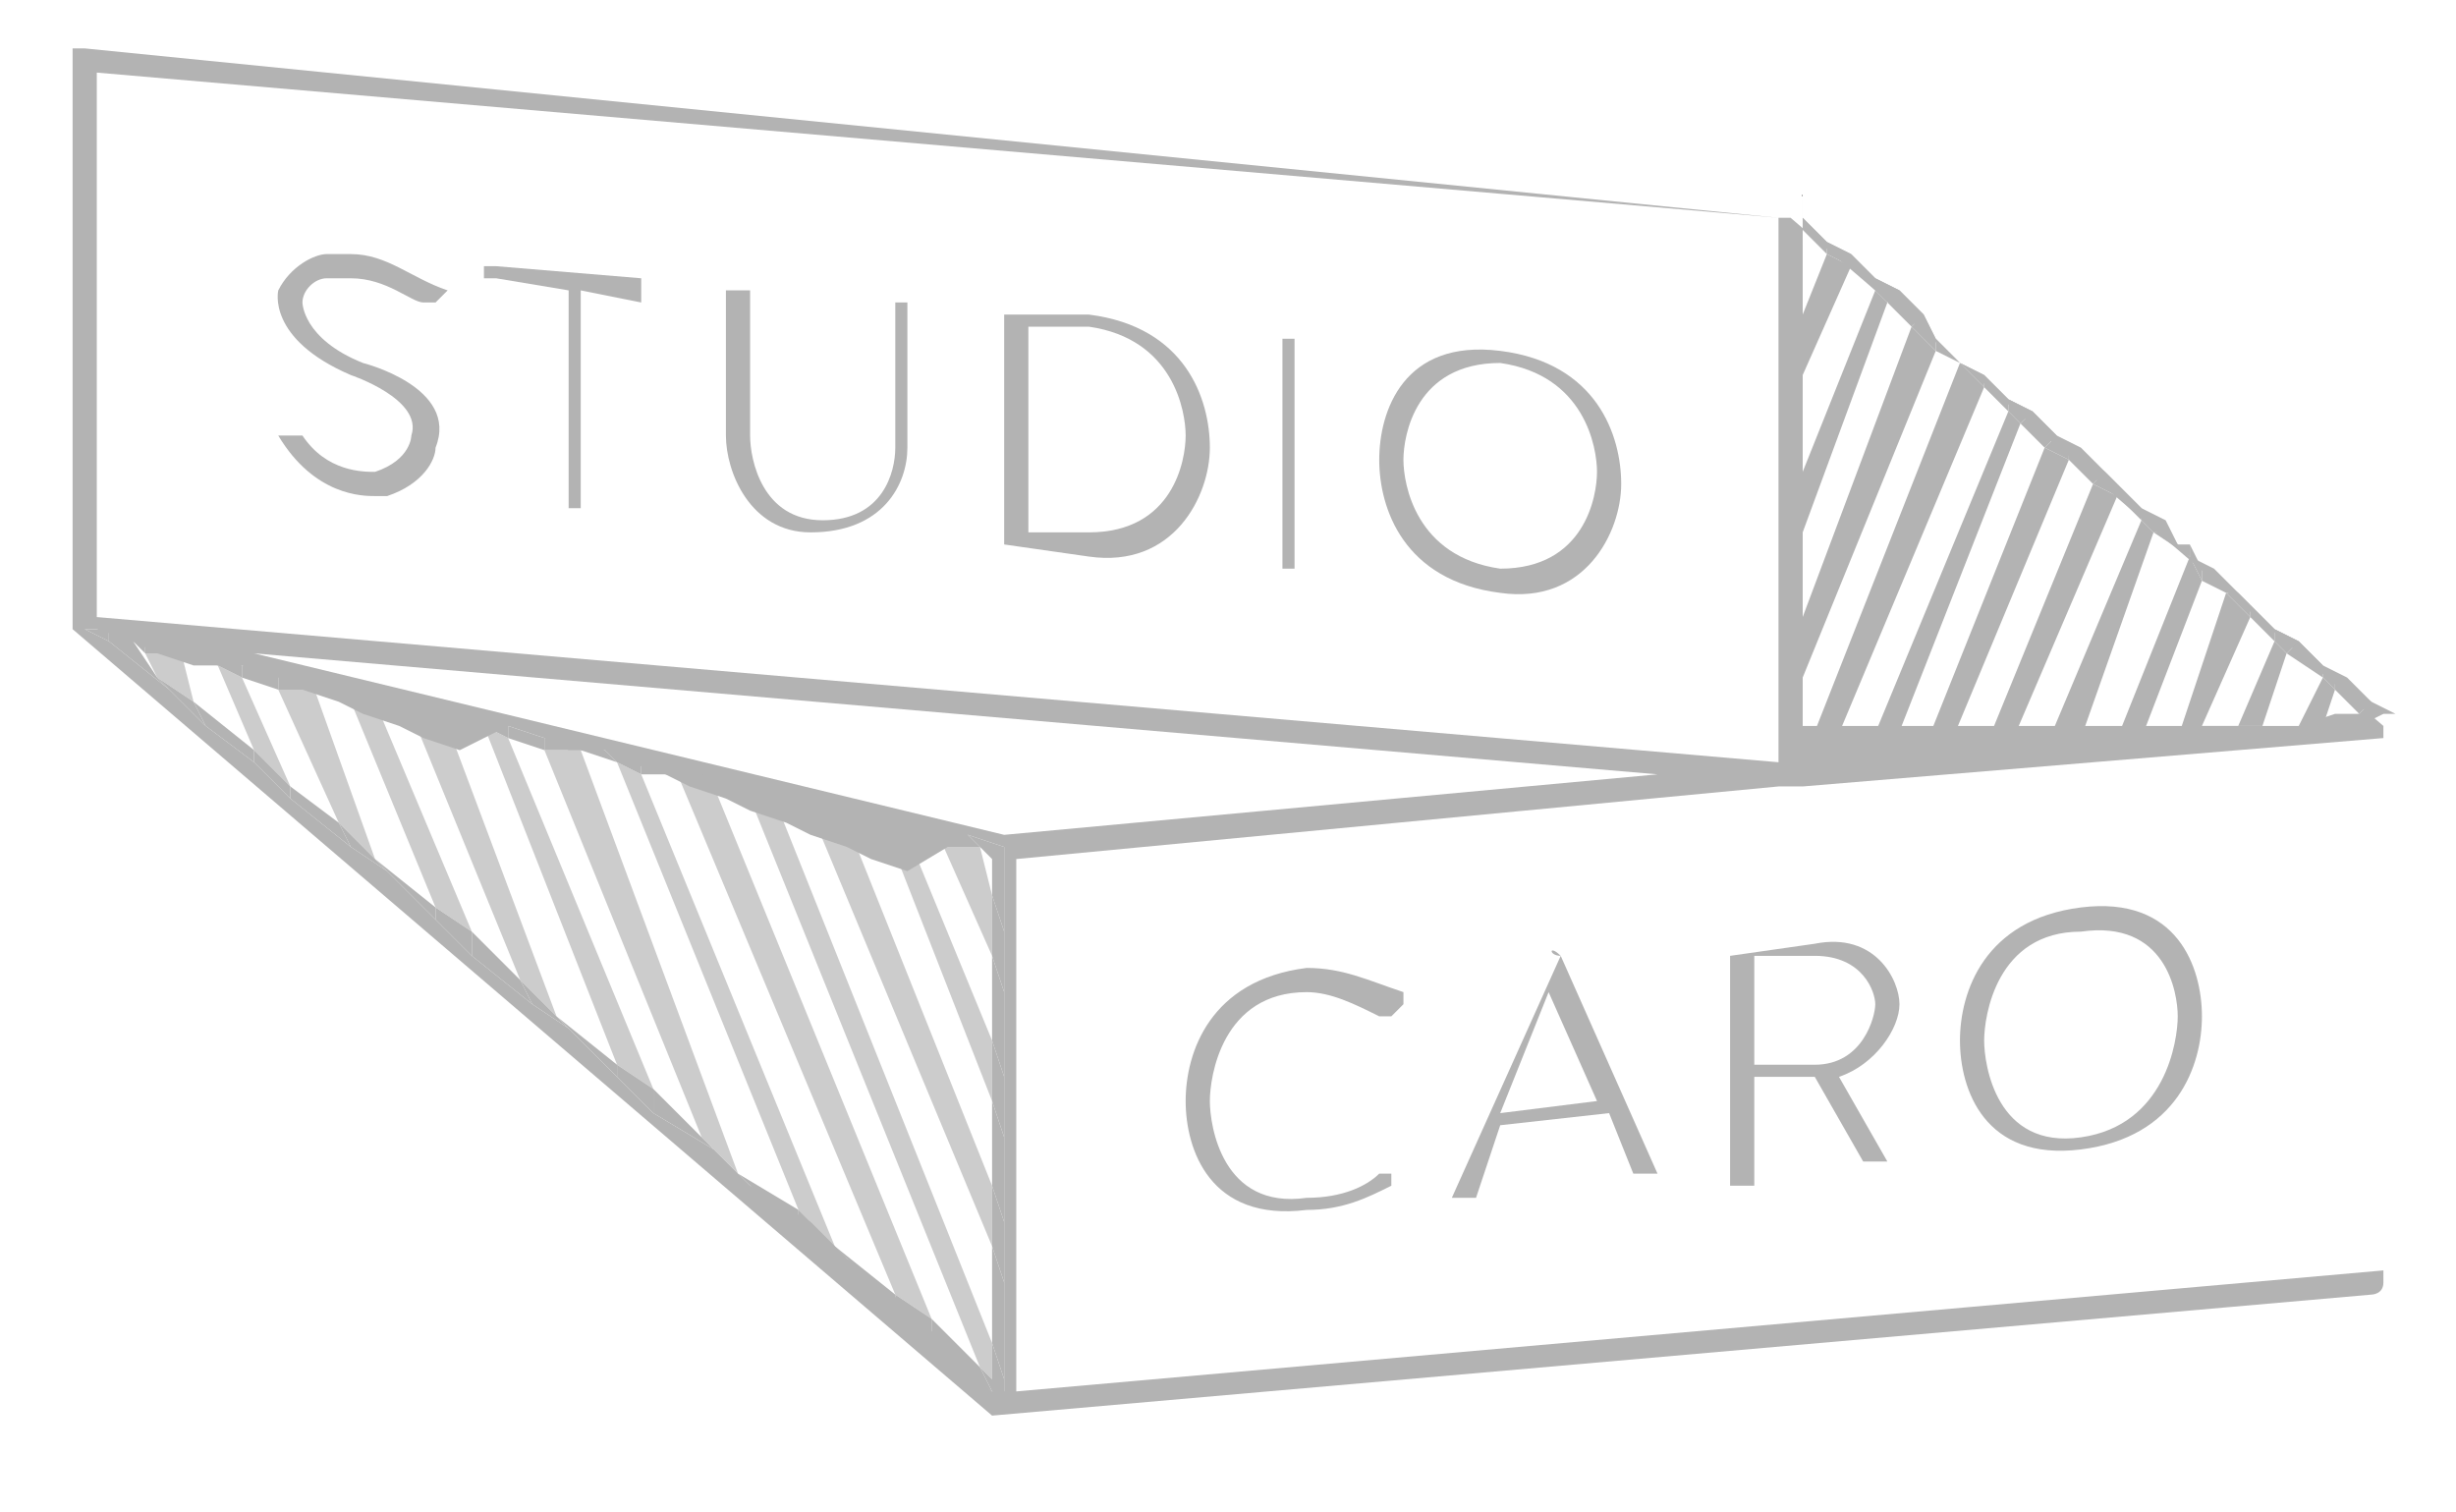 <?xml version="1.0" encoding="utf-8"?>
<!-- Generator: Adobe Illustrator 18.0.0, SVG Export Plug-In . SVG Version: 6.00 Build 0)  -->
<!DOCTYPE svg PUBLIC "-//W3C//DTD SVG 1.1//EN" "http://www.w3.org/Graphics/SVG/1.1/DTD/svg11.dtd">
<svg version="1.1" id="Laag_1" xmlns="http://www.w3.org/2000/svg" xmlns:xlink="http://www.w3.org/1999/xlink" x="0px" y="0px"
	 viewBox="0 0 20.3 12.5" enable-background="new 0 0 20.3 12.5" xml:space="preserve">
<g>
	<polygon fill="none" points="18.2,6 18.5,6 18.8,5.3 18.6,5.1 	"/>
	<polygon fill="none" points="4.5,6.2 4.2,6.1 5.4,9 5.8,9.4 	"/>
	<polygon fill="none" points="14.9,4.4 14.9,5.1 15.8,2.7 15.6,2.5 	"/>
	<polygon fill="none" points="3.4,5.9 3.1,5.8 3.9,7.7 4.3,8.1 	"/>
	<polygon fill="none" points="2.9,5.8 2.6,5.7 3.1,7.1 3.6,7.5 	"/>
	<polygon fill="none" points="19.2,6 19.5,5.9 19.5,5.9 19.3,5.7 	"/>
	<polygon fill="none" points="18.7,6 19,6 19.2,5.6 18.9,5.4 	"/>
	<polygon fill="none" points="2.3,5.7 2,5.6 2.4,6.5 2.8,6.8 	"/>
	<polygon fill="none" points="14.9,3.1 14.9,3.9 15.5,2.4 15.3,2.2 	"/>
	<polygon fill="none" points="16.6,6.2 16.9,6.2 17.7,4.3 17.5,4.1 	"/>
	<polygon fill="none" points="16.1,6.2 16.4,6.2 17.3,4 17.1,3.8 	"/>
	<polygon fill="none" points="15.1,6.3 15.4,6.3 16.6,3.4 16.4,3.2 	"/>
	<polygon fill="none" points="15.6,6.3 15.9,6.2 16.9,3.7 16.7,3.5 	"/>
	<polygon fill="none" points="17.7,6.1 18,6.1 18.4,4.9 18.2,4.8 	"/>
	<polygon fill="none" points="5.1,6.3 4.8,6.2 6.1,9.7 6.6,10 	"/>
	<polygon fill="none" points="6.2,6.6 5.9,6.5 7.7,10.9 8.1,11.3 	"/>
	<polygon fill="none" points="14.9,5.6 14.9,6.3 16.2,3 16,2.9 	"/>
	<polygon fill="none" points="17.2,6.1 17.5,6.1 18.1,4.6 17.8,4.4 	"/>
	<path fill="none" d="M8.5,4.4l0.5,0c0.7,0.1,0.8-0.6,0.8-0.8c0-0.2-0.1-0.8-0.8-0.9l-0.5,0V4.4z"/>
	<polygon fill="none" points="8.2,7.4 8.2,7.1 8.1,7 	"/>
	<polygon fill="none" points="5.6,6.4 5.3,6.4 6.9,10.3 7.4,10.7 	"/>
	<path fill="none" d="M11.6,3.8c0,0.2,0.1,0.9,0.8,0.9c0.7,0.1,0.8-0.6,0.8-0.8c0-0.2-0.1-0.8-0.8-0.9C11.7,3,11.6,3.6,11.6,3.8z"/>
	<polygon fill="none" points="8.2,9.8 8.2,9.1 7.3,6.8 7,6.8 	"/>
	<polygon fill="none" points="4,6 3.7,6 4.6,8.4 5.1,8.8 	"/>
	<polygon fill="none" points="8.2,8.6 8.2,7.9 7.8,7 7.5,6.9 	"/>
	<polygon fill="none" points="2.1,5.4 8.3,6.9 8.3,6.9 13.7,6.4 	"/>
	<path fill="none" d="M18,8.4c0-0.2-0.1-0.9-0.8-0.8c-0.7,0.1-0.8,0.7-0.8,0.9c0,0.2,0.1,0.9,0.8,0.8C17.9,9.3,18,8.6,18,8.4z"/>
	<path fill="none" d="M0.8,5.1l13.9,1.2V1.8L0.8,0.6L0.8,5.1z M2.9,2.1c0.3,0,0.6,0.2,0.7,0.3c0,0,0,0,0,0c0,0,0,0,0,0L3.5,2.5
		c0,0,0,0-0.1,0C3.3,2.4,3.1,2.3,2.9,2.3c-0.1,0-0.1,0-0.2,0c0,0-0.1,0.1-0.2,0.2l0,0c0,0-0.1,0.3,0.5,0.5c0,0,0.8,0.2,0.7,0.7
		c0,0.1-0.1,0.4-0.5,0.4c0,0,0,0-0.1,0c-0.1,0-0.5,0-0.7-0.3c0,0,0,0,0,0c0,0,0,0,0,0l0.1,0c0,0,0,0,0.1,0C2.7,3.9,3,3.9,3.1,3.9
		c0,0,0,0,0,0c0.3,0,0.3-0.3,0.3-0.3l0,0c0.1-0.3-0.5-0.5-0.5-0.5C2.3,2.9,2.3,2.5,2.3,2.4c0-0.2,0.3-0.3,0.3-0.3
		C2.7,2.1,2.8,2.1,2.9,2.1z M4.1,2.3L4.1,2.3C4.1,2.2,4.1,2.2,4.1,2.3l1.4,0c0,0,0,0,0,0v0.1c0,0,0,0,0,0L4.9,2.4v1.8c0,0,0,0,0,0
		l-0.1,0c0,0,0,0,0,0V2.4L4.1,2.3C4.1,2.3,4.1,2.3,4.1,2.3z M9,2.6c0.7,0.1,1,0.7,1,1.1c0,0.4-0.2,1-1,0.9L8.3,4.5c0,0,0,0,0,0V2.6
		c0,0,0,0,0,0L9,2.6z M12.4,2.9c0.7,0.1,1,0.7,1,1.1c0,0.4-0.2,1-1,0.9c-0.7-0.1-1-0.7-1-1.1C11.4,3.4,11.6,2.8,12.4,2.9z M10.6,4.7
		V2.8c0,0,0,0,0,0l0.1,0c0,0,0,0,0,0v1.9c0,0,0,0,0,0L10.6,4.7C10.6,4.7,10.6,4.7,10.6,4.7z M6.2,3.6c0,0.2,0.1,0.6,0.6,0.7
		c0.5,0,0.6-0.4,0.6-0.6V2.5c0,0,0,0,0,0l0.1,0c0,0,0,0,0,0v1.2c0,0.3-0.2,0.7-0.8,0.7C6.2,4.3,6,3.9,6,3.6V2.4c0,0,0,0,0.1,0l0.1,0
		c0,0,0,0,0,0V3.6z"/>
	<polygon fill="none" points="8.2,10.3 6.7,6.7 6.4,6.6 8.2,11.1 	"/>
	<path fill="none" d="M15.1,8.7c0.4,0,0.5-0.4,0.5-0.5c0-0.2-0.1-0.5-0.5-0.4l-0.5,0v0.9L15.1,8.7z"/>
	<polygon fill="none" points="1.2,5.4 1.1,5.3 1.3,5.6 	"/>
	<polygon fill="none" points="12.8,8.2 12.5,9.2 13.2,9.1 	"/>
	<path fill="none" d="M19.7,6.1l-4.8,0.4l-0.2,0L8.4,7.1v4.4l11.3-1V6.1z M17.2,9.5c-0.8,0.1-1-0.5-1-0.9c0-0.4,0.2-1,1-1.1
		c0.8-0.1,1,0.5,1,0.9C18.2,8.8,18,9.4,17.2,9.5z M15.5,9.6l-0.1,0c0,0,0,0-0.1,0L15,8.9l-0.5,0v0.8c0,0,0,0-0.1,0l-0.1,0
		c0,0,0,0,0,0V7.8c0,0,0,0,0,0L15,7.7c0.5,0,0.7,0.3,0.7,0.5c0,0.3-0.2,0.6-0.5,0.6L15.5,9.6C15.6,9.6,15.6,9.6,15.5,9.6z M13.7,9.8
		C13.7,9.8,13.7,9.8,13.7,9.8l-0.1,0.1c0,0,0,0-0.1,0l-0.2-0.5l-0.9,0.1l-0.2,0.6c0,0,0,0-0.1,0l-0.1,0c0,0,0,0,0,0l0.8-2
		c0,0,0,0,0,0c0,0,0,0,0,0L13.7,9.8z M10.8,10.1c-0.8,0.1-1-0.5-1-0.9c0-0.4,0.2-1,1-1.1c0.3,0,0.5,0.1,0.7,0.2c0,0,0,0,0,0.1
		l-0.1,0.1c0,0,0,0-0.1,0c-0.1-0.1-0.3-0.2-0.6-0.2C10.1,8.3,10,8.9,10,9.1c0,0.2,0.1,0.9,0.8,0.8c0.2,0,0.4-0.1,0.6-0.2
		c0,0,0,0,0.1,0l0,0.1c0,0,0,0,0,0.1C11.3,9.9,11.1,10,10.8,10.1z"/>
	<polygon fill="none" points="1.8,5.5 1.5,5.4 1.6,5.8 2.1,6.2 	"/>
	<polygon fill="none" points="14.9,2.6 15.1,2.1 14.9,1.9 14.9,1.9 	"/>
	<polygon fill="#CCCCCC" points="1.5,5.4 1.2,5.4 1.3,5.6 1.6,5.8 	"/>
	<polygon fill="#CCCCCC" points="2,5.6 1.8,5.5 2.1,6.2 2.4,6.5 	"/>
	<polygon fill="#CCCCCC" points="2.6,5.7 2.3,5.7 2.8,6.8 3.1,7.1 	"/>
	<polygon fill="#CCCCCC" points="3.1,5.8 2.9,5.8 3.6,7.5 3.9,7.7 	"/>
	<polygon fill="#CCCCCC" points="3.7,6 3.4,5.9 4.3,8.1 4.6,8.4 	"/>
	<polygon fill="#CCCCCC" points="4.2,6.1 4,6 5.1,8.8 5.4,9 	"/>
	<polygon fill="#CCCCCC" points="4.8,6.2 4.5,6.2 5.8,9.4 6.1,9.7 	"/>
	<polygon fill="#CCCCCC" points="5.3,6.4 5.1,6.3 6.6,10 6.9,10.3 	"/>
	<polygon fill="#CCCCCC" points="5.9,6.5 5.6,6.4 7.4,10.7 7.7,10.9 	"/>
	<polygon fill="#CCCCCC" points="6.4,6.6 6.2,6.6 8.1,11.3 8.2,11.4 8.2,11.1 	"/>
	<polygon fill="#CCCCCC" points="8.2,10.3 8.2,9.8 7,6.8 6.7,6.7 	"/>
	<polygon fill="#CCCCCC" points="8.2,9.1 8.2,8.6 7.5,6.9 7.3,6.8 	"/>
	<polygon fill="#CCCCCC" points="8.2,7.9 8.2,7.4 8.1,7 7.8,7 	"/>
	<polygon fill="#B3B3B3" points="19.6,5.9 19.5,5.9 19.5,5.9 	"/>
	<polygon fill="#B3B3B3" points="19,6 19.2,6 19.3,5.7 19.2,5.6 	"/>
	<polygon fill="#B3B3B3" points="18.5,6 18.7,6 18.9,5.4 18.8,5.3 	"/>
	<polygon fill="#B3B3B3" points="18,6.1 18.2,6 18.6,5.1 18.4,4.9 	"/>
	<polygon fill="#B3B3B3" points="17.5,6.1 17.7,6.1 18.2,4.8 18.1,4.6 	"/>
	<polygon fill="#B3B3B3" points="16.9,6.2 17.2,6.1 17.8,4.4 17.7,4.3 	"/>
	<polygon fill="#B3B3B3" points="16.4,6.2 16.6,6.2 17.5,4.1 17.3,4 	"/>
	<polygon fill="#B3B3B3" points="15.9,6.2 16.1,6.2 17.1,3.8 16.9,3.7 	"/>
	<polygon fill="#B3B3B3" points="15.4,6.3 15.6,6.3 16.7,3.5 16.6,3.4 	"/>
	<polygon fill="#B3B3B3" points="14.9,6.3 14.9,6.3 15.1,6.3 16.4,3.2 16.2,3 	"/>
	<polygon fill="#B3B3B3" points="14.9,5.1 14.9,5.6 16,2.9 15.8,2.7 	"/>
	<polygon fill="#B3B3B3" points="14.9,3.9 14.9,4.4 15.6,2.5 15.5,2.4 	"/>
	<polygon fill="#B3B3B3" points="14.9,2.6 14.9,3.1 15.3,2.2 15.1,2.1 	"/>
	<polygon fill="#B3B3B3" points="14.9,1.9 14.9,1.9 14.9,1.9 	"/>
	<polygon fill="#B3B3B3" points="5.6,6.4 5.6,6.3 5.3,6.2 5.3,6.4 	"/>
	<polygon fill="#B3B3B3" points="7.4,10.7 6.9,10.3 7,10.4 7.4,10.8 	"/>
	<polygon fill="#B3B3B3" points="7.7,10.9 7.7,11.1 8.2,11.5 8.1,11.3 	"/>
	<path fill="#B3B3B3" d="M0.6,5.1c0,0,0,0.1,0,0.1l7.6,6.5c0,0,0,0,0,0c0,0,0,0,0,0c0,0,0,0,0,0l11.4-1c0,0,0.1,0,0.1-0.1V6.1
		c0-0.1,0-0.1,0-0.1l-4.9-4.2c0,0-0.1,0-0.1,0c0,0,0,0,0,0L0.7,0.4c0,0-0.1,0-0.1,0c0,0,0,0,0,0.1L0.6,5.1z M8.2,11.5l-0.4-0.4
		l-0.3-0.3L7,10.4l-0.3-0.3L6.2,9.8L5.9,9.5L5.4,9.2L5.1,8.9L4.7,8.5L4.4,8.3L3.9,7.9L3.6,7.6L3.2,7.2L2.9,7L2.4,6.6L2.1,6.3L1.7,6
		L1.4,5.7L0.9,5.3L0.7,5.2l0.1,0l0.3,0.1l0.2,0.1l0.3,0.1L2,5.5l0.3,0.1l0.2,0.1l0.3,0.1l0.2,0.1l0.3,0.1l0.2,0.1l0.3,0.1L4.2,6
		l0.3,0.1l0.2,0.1L5,6.2l0.2,0.1l0.3,0.1l0.2,0.1l0.3,0.1l0.2,0.1l0.3,0.1l0.2,0.1l0.3,0.1l0.2,0.1l0.3,0.1L8,6.9L8.3,7l0,0v0v0.7
		v0.5v0.7v0.5v0.7v0.5v0.7v0.2L8.2,11.5z M13.7,6.4L8.3,6.9c0,0,0,0,0,0L2.1,5.4L13.7,6.4z M8.4,11.5V7.1l6.3-0.6l0.2,0l4.8-0.4v4.4
		L8.4,11.5z M14.9,1.8L15.1,2l0.2,0.1l0.2,0.2l0.2,0.1l0.2,0.2L16,2.8L16.2,3l0.2,0.1l0.2,0.2l0.2,0.1L17,3.6l0.2,0.1l0.2,0.2
		L17.5,4l0.2,0.2l0.2,0.1L18,4.5l0.1,0.1l0.2,0.1l0.2,0.2L18.6,5l0.2,0.2L19,5.3l0.2,0.2l0.2,0.1l0.2,0.2l0.2,0.1l0,0l0,0l-0.2,0
		l-0.3,0L19,6l-0.3,0l-0.2,0l-0.3,0l-0.2,0l-0.3,0l-0.2,0l-0.3,0l-0.2,0l-0.3,0l-0.2,0l-0.3,0l-0.2,0l-0.3,0l-0.2,0l-0.3,0l-0.2,0
		l-0.1,0l0-0.5l0-0.5l0-0.8l0-0.5l0-0.8l0-0.5l0-0.8L14.9,1.8L14.9,1.8z M0.8,0.6l13.9,1.2v4.5L0.8,5.1L0.8,0.6z"/>
	<polygon fill="#B3B3B3" points="4.8,6.2 5.1,6.3 5,6.2 4.7,6.1 	"/>
	<polygon fill="#B3B3B3" points="4.5,6.2 4.5,6.1 4.2,6 4.2,6.1 	"/>
	<polygon fill="#B3B3B3" points="6.4,6.6 6.7,6.7 6.7,6.6 6.4,6.5 	"/>
	<polygon fill="#B3B3B3" points="8.2,10.3 8.2,11.1 8.3,11.4 8.3,10.6 	"/>
	<polygon fill="#B3B3B3" points="15.6,2.5 15.8,2.7 15.9,2.6 15.7,2.4 	"/>
	<polygon fill="#B3B3B3" points="8.2,9.1 8.2,9.8 8.3,10.1 8.3,9.4 	"/>
	<polygon fill="#B3B3B3" points="14.9,1.9 15.1,2.1 15.1,2 14.9,1.8 	"/>
	<polygon fill="#B3B3B3" points="15.5,2.4 15.5,2.3 15.3,2.1 15.3,2.2 	"/>
	<polygon fill="#B3B3B3" points="6.2,6.6 6.1,6.4 5.8,6.4 5.9,6.5 	"/>
	<polygon fill="#B3B3B3" points="1.8,5.5 1.7,5.4 1.4,5.3 1.5,5.4 	"/>
	<polygon fill="#B3B3B3" points="1.1,5.3 1.2,5.4 1.2,5.3 0.9,5.2 0.9,5.3 1.4,5.7 1.3,5.6 	"/>
	<polygon fill="#B3B3B3" points="2.4,6.5 2.4,6.6 2.9,7 2.8,6.8 	"/>
	<polygon fill="#B3B3B3" points="1.6,5.8 1.7,6 2.1,6.3 2.1,6.2 	"/>
	<polygon fill="#B3B3B3" points="19.7,5.9 19.7,5.9 19.7,5.9 	"/>
	<polygon fill="#B3B3B3" points="2,5.6 2.3,5.7 2.3,5.5 2,5.5 	"/>
	<polygon fill="#B3B3B3" points="2.9,5.8 2.8,5.7 2.5,5.6 2.6,5.7 	"/>
	<polygon fill="#B3B3B3" points="5.1,8.8 4.6,8.4 4.7,8.5 5.1,8.9 	"/>
	<polygon fill="#B3B3B3" points="5.8,9.4 5.4,9 5.4,9.2 5.9,9.5 	"/>
	<polygon fill="#B3B3B3" points="3.1,7.1 3.2,7.2 3.6,7.6 3.6,7.5 	"/>
	<polygon fill="#B3B3B3" points="6.6,10 6.1,9.7 6.2,9.8 6.6,10.2 	"/>
	<polygon fill="#B3B3B3" points="3.7,6 4,6 3.9,5.9 3.6,5.8 	"/>
	<polygon fill="#B3B3B3" points="4.3,8.1 3.9,7.7 3.9,7.9 4.4,8.3 	"/>
	<polygon fill="#B3B3B3" points="14.9,5.6 14.8,5.8 14.8,6.3 14.9,6.3 14.9,6.3 	"/>
	<polygon fill="#B3B3B3" points="14.9,5.1 14.9,4.4 14.8,4.6 14.8,5.3 	"/>
	<polygon fill="#B3B3B3" points="17.7,6.1 17.7,6.1 18,6.1 18,6.1 	"/>
	<polygon fill="#B3B3B3" points="8.2,7.1 8.2,7.4 8.3,7.7 8.3,7 8.3,7 8,6.9 8.1,7 	"/>
	<polygon fill="#B3B3B3" points="16.6,6.2 16.6,6.2 16.9,6.2 16.9,6.2 	"/>
	<polygon fill="#B3B3B3" points="17.2,6.1 17.1,6.2 17.4,6.1 17.5,6.1 	"/>
	<polygon fill="#B3B3B3" points="8.2,7.9 8.2,8.6 8.3,8.9 8.3,8.2 	"/>
	<polygon fill="#B3B3B3" points="18.7,6 18.7,6 19,6 19,6 	"/>
	<polygon fill="#B3B3B3" points="18.2,6 18.2,6.1 18.5,6 18.5,6 	"/>
	<polygon fill="#B3B3B3" points="15.1,6.3 15.1,6.3 15.4,6.3 15.4,6.3 	"/>
	<polygon fill="#B3B3B3" points="3.4,5.9 3.4,5.8 3.1,5.7 3.1,5.8 	"/>
	<polygon fill="#B3B3B3" points="16.1,6.2 16.1,6.2 16.4,6.2 16.4,6.2 	"/>
	<polygon fill="#B3B3B3" points="14.9,3.1 14.8,3.3 14.8,4 14.9,3.9 	"/>
	<polygon fill="#B3B3B3" points="15.6,6.3 15.6,6.3 15.9,6.3 15.9,6.2 	"/>
	<polygon fill="#B3B3B3" points="14.9,1.9 14.9,2 14.8,2.7 14.9,2.6 	"/>
	<polygon fill="#B3B3B3" points="16.9,3.7 17,3.6 16.8,3.4 16.7,3.5 	"/>
	<polygon fill="#B3B3B3" points="17.7,4.3 17.7,4.2 17.5,4 17.5,4.1 	"/>
	<polygon fill="#B3B3B3" points="18.1,4.6 18.1,4.5 18,4.5 17.9,4.4 17.8,4.4 	"/>
	<polygon fill="#B3B3B3" points="18.4,4.9 18.5,4.9 18.2,4.7 18.2,4.8 	"/>
	<polygon fill="#B3B3B3" points="18.8,5.3 18.8,5.2 18.6,5 18.6,5.1 	"/>
	<polygon fill="#B3B3B3" points="16.6,3.4 16.6,3.3 16.4,3.1 16.4,3.2 	"/>
	<polygon fill="#B3B3B3" points="17.3,4 17.4,3.9 17.1,3.7 17.1,3.8 	"/>
	<polygon fill="#B3B3B3" points="19.2,6 19.2,6 19.5,6 19.5,5.9 	"/>
	<polygon fill="#B3B3B3" points="16.2,3 16.2,3 16,2.8 16,2.9 	"/>
	<polygon fill="#B3B3B3" points="7,6.8 7.3,6.8 7.2,6.7 6.9,6.6 	"/>
	<polygon fill="#B3B3B3" points="19.2,5.6 19.2,5.5 19,5.3 18.9,5.4 	"/>
	<polygon fill="#B3B3B3" points="19.5,5.9 19.6,5.8 19.3,5.6 19.3,5.7 	"/>
	<polygon fill="#B3B3B3" points="7.5,6.9 7.8,7 7.8,6.8 7.5,6.8 	"/>
	<polygon fill="#B3B3B3" points="0.9,5.2 0.7,5.2 0.9,5.3 	"/>
	<polygon fill="#B3B3B3" points="1.5,5.4 1.4,5.3 1.2,5.3 1.2,5.4 	"/>
	<polygon fill="#B3B3B3" points="1.6,5.8 1.3,5.6 1.4,5.7 1.7,6 	"/>
	<polygon fill="#B3B3B3" points="2,5.6 2,5.5 1.7,5.4 1.8,5.5 	"/>
	<polygon fill="#B3B3B3" points="2.4,6.5 2.1,6.2 2.1,6.3 2.4,6.6 	"/>
	<polygon fill="#B3B3B3" points="2.3,5.7 2.6,5.7 2.5,5.6 2.3,5.5 	"/>
	<polygon fill="#B3B3B3" points="3.1,7.1 2.8,6.8 2.9,7 3.2,7.2 	"/>
	<polygon fill="#B3B3B3" points="2.9,5.8 3.1,5.8 3.1,5.7 2.8,5.7 	"/>
	<polygon fill="#B3B3B3" points="3.6,7.5 3.6,7.6 3.9,7.9 3.9,7.7 	"/>
	<polygon fill="#B3B3B3" points="3.7,6 3.6,5.8 3.4,5.8 3.4,5.9 	"/>
	<polygon fill="#B3B3B3" points="4.3,8.1 4.4,8.3 4.7,8.5 4.6,8.4 	"/>
	<polygon fill="#B3B3B3" points="4.2,6.1 4.2,6 3.9,5.9 4,6 	"/>
	<polygon fill="#B3B3B3" points="5.1,8.8 5.1,8.9 5.4,9.2 5.4,9 	"/>
	<polygon fill="#B3B3B3" points="4.5,6.2 4.8,6.2 4.7,6.1 4.5,6.1 	"/>
	<polygon fill="#B3B3B3" points="5.8,9.4 5.9,9.5 6.2,9.8 6.1,9.7 	"/>
	<polygon fill="#B3B3B3" points="5.3,6.4 5.3,6.2 5,6.2 5.1,6.3 	"/>
	<polygon fill="#B3B3B3" points="6.6,10 6.6,10.2 7,10.4 6.9,10.3 	"/>
	<polygon fill="#B3B3B3" points="5.6,6.4 5.9,6.5 5.8,6.4 5.6,6.3 	"/>
	<polygon fill="#B3B3B3" points="7.7,10.9 7.4,10.7 7.4,10.8 7.7,11.1 	"/>
	<polygon fill="#B3B3B3" points="8.3,11.4 8.2,11.1 8.2,11.4 8.1,11.3 8.2,11.5 8.3,11.6 	"/>
	<polygon fill="#B3B3B3" points="6.4,6.6 6.4,6.5 6.1,6.4 6.2,6.6 	"/>
	<polygon fill="#B3B3B3" points="8.2,10.3 8.3,10.6 8.3,10.1 8.2,9.8 	"/>
	<polygon fill="#B3B3B3" points="7,6.8 6.9,6.6 6.7,6.6 6.7,6.7 	"/>
	<polygon fill="#B3B3B3" points="7.3,6.8 7.5,6.9 7.5,6.8 7.2,6.7 	"/>
	<polygon fill="#B3B3B3" points="8.2,9.1 8.3,9.4 8.3,8.9 8.2,8.6 	"/>
	<polygon fill="#B3B3B3" points="8.1,7 8,6.9 7.8,6.8 7.8,7 	"/>
	<polygon fill="#B3B3B3" points="8.2,7.9 8.3,8.2 8.3,7.7 8.2,7.4 	"/>
	<polygon fill="#B3B3B3" points="8.3,7 8.3,7 8.3,7 	"/>
	<polygon fill="#B3B3B3" points="19.5,5.9 19.6,5.9 19.5,5.9 19.5,6 19.7,5.9 19.7,5.9 19.6,5.8 	"/>
	<polygon fill="#B3B3B3" points="19,6 19,6 19.2,6 19.2,6 	"/>
	<polygon fill="#B3B3B3" points="19.2,5.6 19.3,5.7 19.3,5.6 19.2,5.5 	"/>
	<polygon fill="#B3B3B3" points="18.9,5.4 19,5.3 18.8,5.2 18.8,5.3 	"/>
	<polygon fill="#B3B3B3" points="18.5,6 18.5,6 18.7,6 18.7,6 	"/>
	<polygon fill="#B3B3B3" points="18.4,4.9 18.6,5.1 18.6,5 18.5,4.9 	"/>
	<polygon fill="#B3B3B3" points="18,6.1 18,6.1 18.2,6.1 18.2,6 	"/>
	<polygon fill="#B3B3B3" points="17.5,6.1 17.4,6.1 17.7,6.1 17.7,6.1 	"/>
	<polygon fill="#B3B3B3" points="18.2,4.8 18.2,4.7 18.1,4.5 18.1,4.6 	"/>
	<polygon fill="#B3B3B3" points="17.7,4.3 17.8,4.4 17.9,4.4 17.7,4.2 	"/>
	<polygon fill="#B3B3B3" points="17.2,6.1 16.9,6.2 16.9,6.2 17.1,6.2 	"/>
	<polygon fill="#B3B3B3" points="16.4,6.2 16.4,6.2 16.6,6.2 16.6,6.2 	"/>
	<polygon fill="#B3B3B3" points="17.5,4.1 17.5,4 17.4,3.9 17.3,4 	"/>
	<polygon fill="#B3B3B3" points="15.9,6.2 15.9,6.3 16.1,6.2 16.1,6.2 	"/>
	<polygon fill="#B3B3B3" points="17.1,3.8 17.1,3.7 17,3.6 16.9,3.7 	"/>
	<polygon fill="#B3B3B3" points="16.7,3.5 16.8,3.4 16.6,3.3 16.6,3.4 	"/>
	<polygon fill="#B3B3B3" points="15.4,6.3 15.4,6.3 15.6,6.3 15.6,6.3 	"/>
	<polygon fill="#B3B3B3" points="16.4,3.2 16.4,3.1 16.2,3 16.2,3 	"/>
	<polygon fill="#B3B3B3" points="14.9,6.3 14.9,6.3 14.9,6.3 15.1,6.3 15.1,6.3 	"/>
	<polygon fill="#B3B3B3" points="16,2.9 16,2.8 15.9,2.6 15.8,2.7 	"/>
	<polygon fill="#B3B3B3" points="14.9,5.6 14.9,5.1 14.8,5.3 14.8,5.8 	"/>
	<polygon fill="#B3B3B3" points="14.9,3.9 14.8,4 14.8,4.6 14.9,4.4 	"/>
	<polygon fill="#B3B3B3" points="15.6,2.5 15.7,2.4 15.5,2.3 15.5,2.4 	"/>
	<polygon fill="#B3B3B3" points="15.3,2.2 15.3,2.1 15.1,2 15.1,2.1 	"/>
	<polygon fill="#B3B3B3" points="14.9,2.6 14.8,2.7 14.8,3.3 14.9,3.1 	"/>
	<polygon fill="#B3B3B3" points="14.9,2 14.9,1.9 14.9,1.9 14.9,1.9 14.9,1.8 14.9,1.8 	"/>
	<path fill="#B3B3B3" d="M4.7,2.4v1.8c0,0,0,0,0,0l0.1,0c0,0,0,0,0,0V2.4l0.5,0.1c0,0,0,0,0,0V2.3c0,0,0,0,0,0L4.1,2.2
		c0,0-0.1,0-0.1,0v0.1c0,0,0,0,0.1,0L4.7,2.4z"/>
	<path fill="#B3B3B3" d="M6.2,2.4l-0.1,0c0,0-0.1,0-0.1,0v1.2c0,0.3,0.2,0.8,0.7,0.8c0.6,0,0.8-0.4,0.8-0.7V2.5c0,0,0,0,0,0l-0.1,0
		c0,0,0,0,0,0v1.2c0,0.2-0.1,0.6-0.6,0.6c-0.5,0-0.6-0.5-0.6-0.7L6.2,2.4C6.2,2.4,6.2,2.4,6.2,2.4z"/>
	<path fill="#B3B3B3" d="M10.6,4.7L10.6,4.7c0.1,0,0.1,0,0.1,0V2.8c0,0,0,0,0,0l-0.1,0c0,0,0,0,0,0L10.6,4.7
		C10.6,4.7,10.6,4.7,10.6,4.7z"/>
	<path fill="#B3B3B3" d="M11.4,3.8c0,0.4,0.2,1,1,1.1c0.7,0.1,1-0.5,1-0.9c0-0.4-0.2-1-1-1.1C11.6,2.8,11.4,3.4,11.4,3.8z M12.4,3
		c0.7,0.1,0.8,0.7,0.8,0.9c0,0.2-0.1,0.8-0.8,0.8c-0.7-0.1-0.8-0.7-0.8-0.9C11.6,3.6,11.7,3,12.4,3z"/>
	<path fill="#B3B3B3" d="M8.3,2.6v1.9c0,0,0,0,0,0L9,4.6c0.7,0.1,1-0.5,1-0.9c0-0.4-0.2-1-1-1.1L8.3,2.6C8.3,2.6,8.3,2.6,8.3,2.6z
		 M9,2.7c0.7,0.1,0.8,0.7,0.8,0.9c0,0.2-0.1,0.8-0.8,0.8l-0.5,0V2.7L9,2.7z"/>
	<path fill="#B3B3B3" d="M12.9,7.9C12.9,7.9,12.9,7.8,12.9,7.9C12.8,7.8,12.8,7.9,12.9,7.9l-0.9,2c0,0,0,0,0,0l0.1,0c0,0,0,0,0.1,0
		l0.2-0.6l0.9-0.1l0.2,0.5c0,0,0,0,0.1,0l0.1,0c0,0,0,0,0,0L12.9,7.9z M13.2,9.1l-0.8,0.1l0.4-1L13.2,9.1z"/>
	<path fill="#B3B3B3" d="M18.2,8.4c0-0.4-0.2-1-1-0.9c-0.8,0.1-1,0.7-1,1.1c0,0.4,0.2,1,1,0.9C18,9.4,18.2,8.8,18.2,8.4z M17.2,9.4
		c-0.7,0.1-0.8-0.6-0.8-0.8c0-0.2,0.1-0.9,0.8-0.9C17.9,7.6,18,8.2,18,8.4C18,8.6,17.9,9.3,17.2,9.4z"/>
	<path fill="#B3B3B3" d="M15.6,9.6l-0.4-0.7c0.3-0.1,0.5-0.4,0.5-0.6c0-0.2-0.2-0.6-0.7-0.5l-0.7,0.1c0,0,0,0,0,0v1.9c0,0,0,0,0,0
		l0.1,0c0,0,0.1,0,0.1,0V8.9l0.5,0l0.4,0.7c0,0,0,0,0.1,0L15.6,9.6C15.6,9.6,15.6,9.6,15.6,9.6z M14.5,8.8V7.9l0.5,0
		c0.4,0,0.5,0.3,0.5,0.4c0,0.1-0.1,0.5-0.5,0.5L14.5,8.8z"/>
	<path fill="#B3B3B3" d="M11.5,9.8C11.5,9.8,11.5,9.7,11.5,9.8l0-0.1c0,0,0,0-0.1,0c-0.1,0.1-0.3,0.2-0.6,0.2C10.1,10,10,9.3,10,9.1
		c0-0.2,0.1-0.9,0.8-0.9c0.2,0,0.4,0.1,0.6,0.2c0,0,0,0,0.1,0l0.1-0.1c0,0,0,0,0-0.1C11.3,8.1,11.1,8,10.8,8c-0.8,0.1-1,0.7-1,1.1
		c0,0.4,0.2,1,1,0.9C11.1,10,11.3,9.9,11.5,9.8z"/>
	<path fill="#B3B3B3" d="M2.3,2.4c0,0-0.1,0.4,0.6,0.7c0,0,0.6,0.2,0.5,0.5l0,0c0,0,0,0.2-0.3,0.3c0,0,0,0,0,0c-0.1,0-0.4,0-0.6-0.3
		c0,0,0,0-0.1,0l-0.1,0c0,0,0,0,0,0c0,0,0,0,0,0C2.6,4.1,3,4.1,3.1,4.1c0,0,0.1,0,0.1,0C3.5,4,3.6,3.8,3.6,3.7C3.8,3.2,3,3,3,3
		C2.5,2.8,2.5,2.5,2.5,2.5l0,0c0-0.1,0.1-0.2,0.2-0.2c0.1,0,0.1,0,0.2,0c0.3,0,0.5,0.2,0.6,0.2c0,0,0,0,0.1,0l0.1-0.1c0,0,0,0,0,0
		c0,0,0,0,0,0C3.4,2.3,3.2,2.1,2.9,2.1c-0.1,0-0.2,0-0.2,0C2.6,2.1,2.4,2.2,2.3,2.4z"/>
</g>
</svg>
